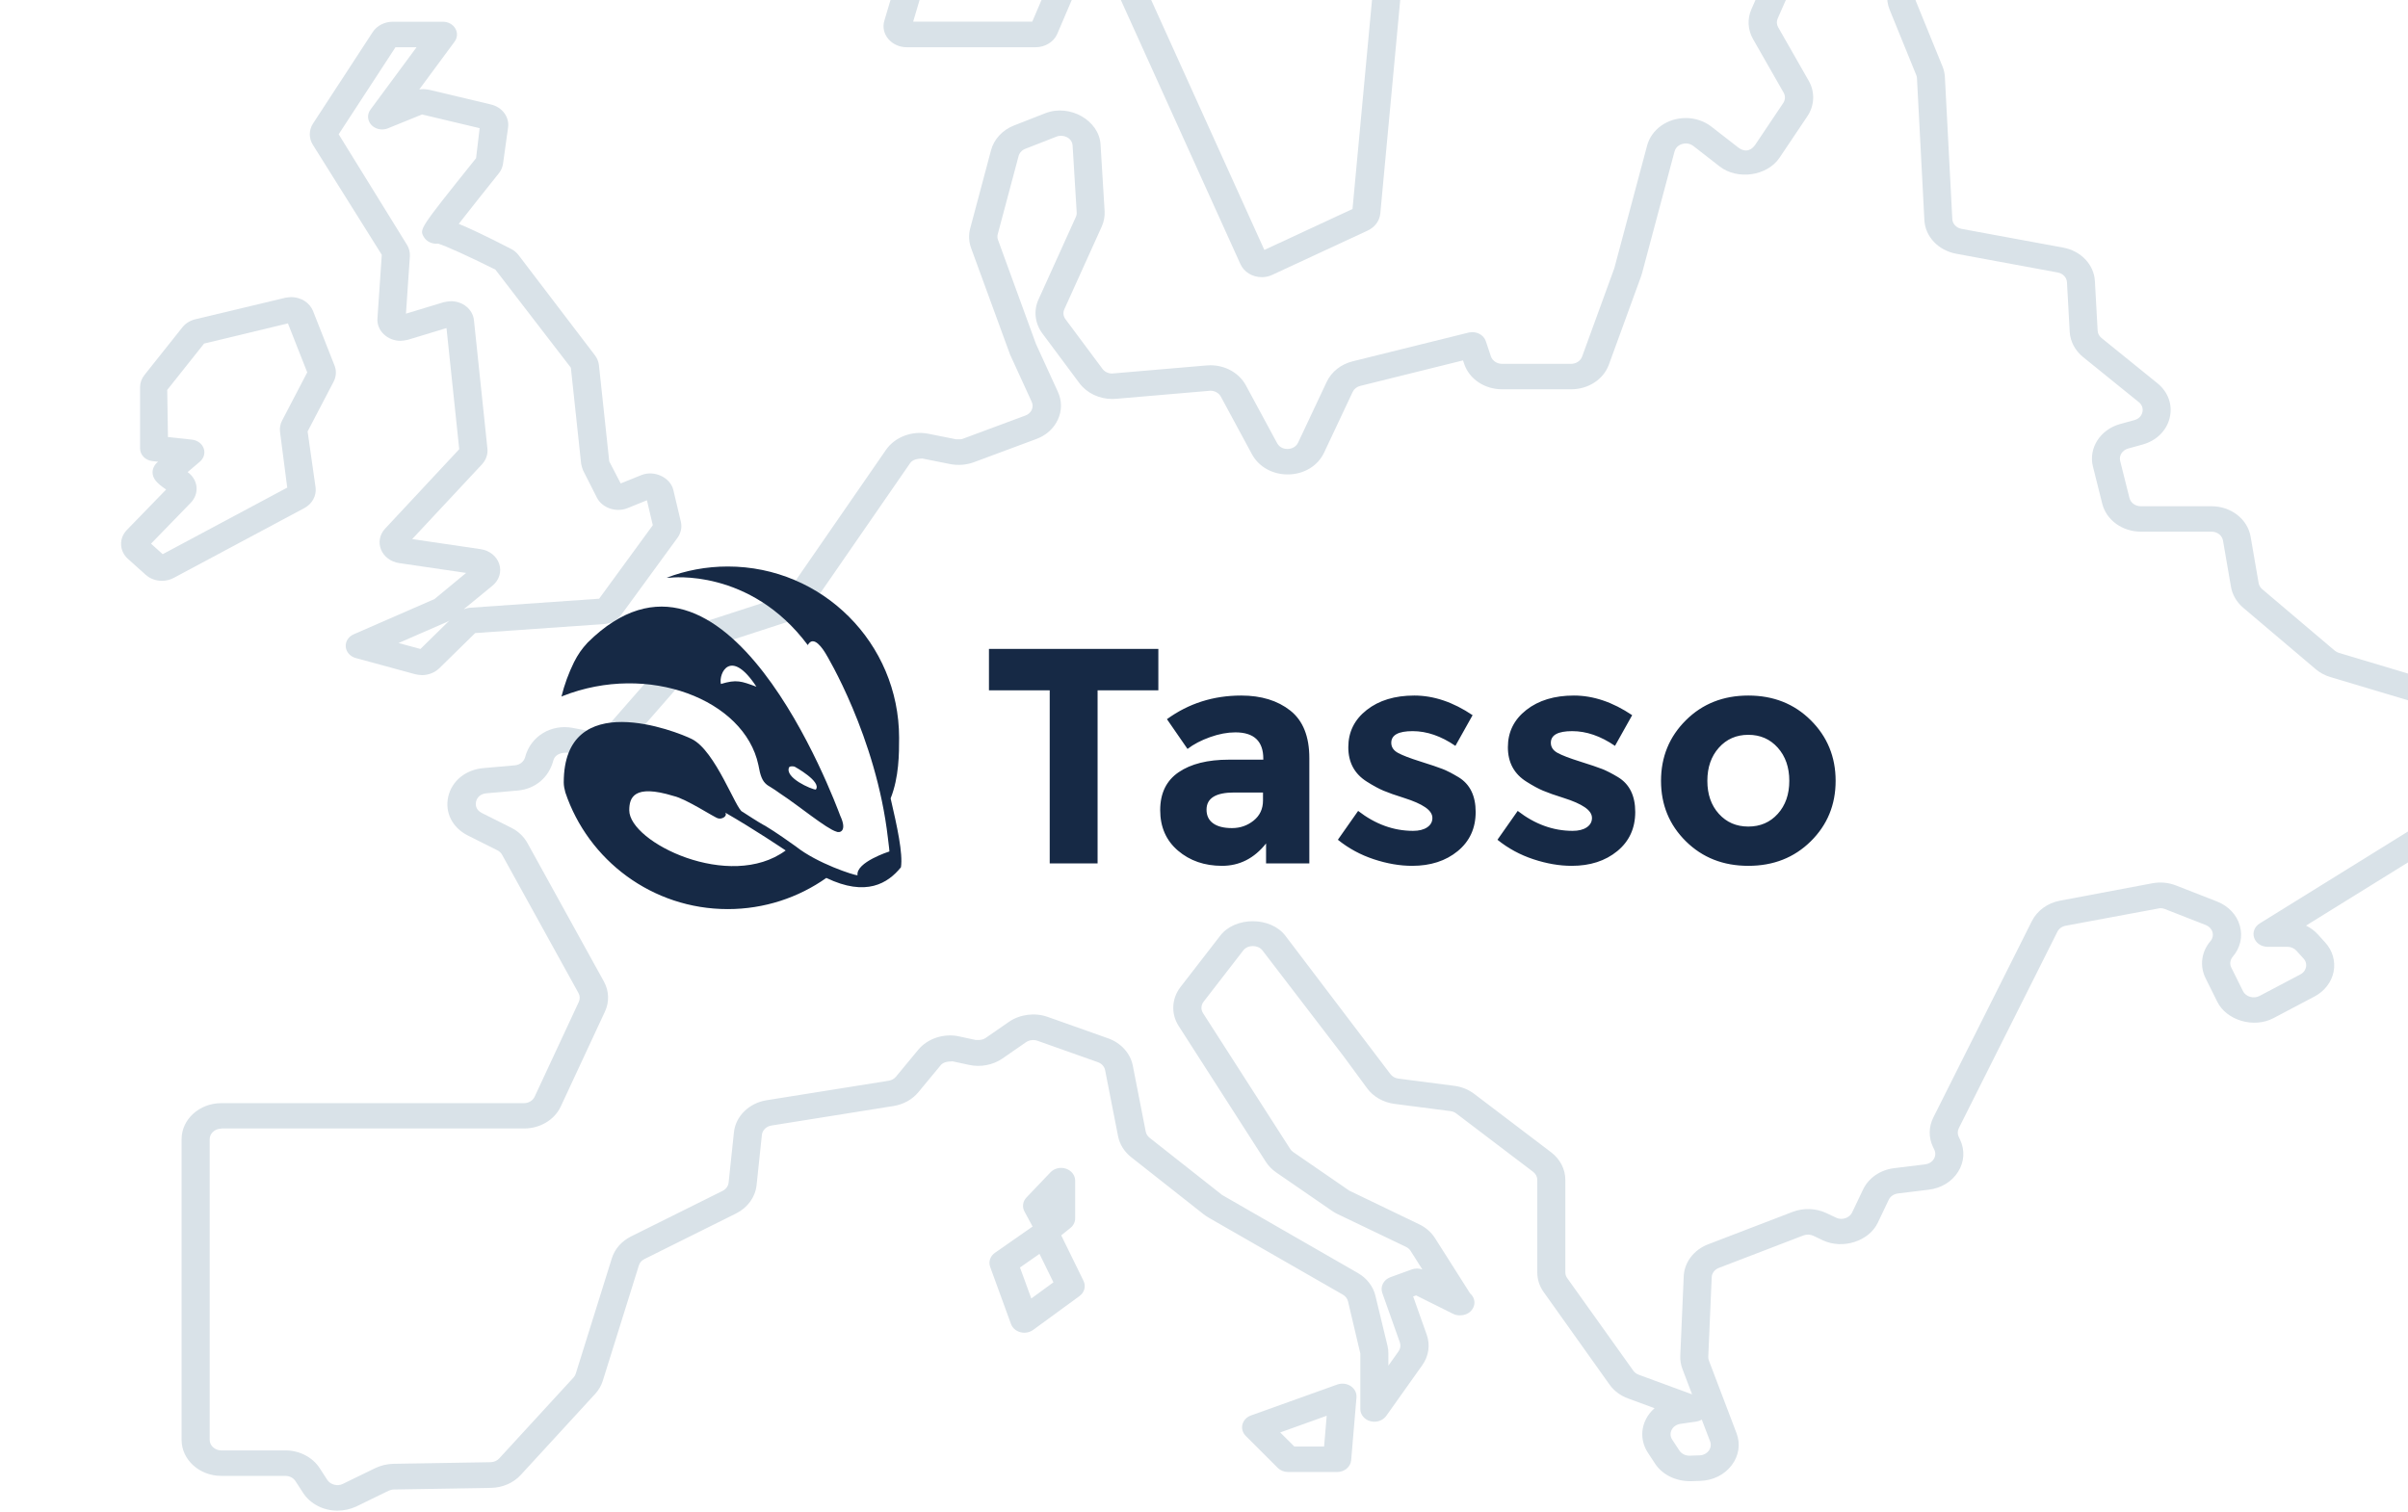<?xml version="1.0" encoding="UTF-8"?>
<svg width="935px" height="587px" viewBox="0 0 935 587" version="1.1" xmlns="http://www.w3.org/2000/svg" xmlns:xlink="http://www.w3.org/1999/xlink">
    <!-- Generator: Sketch 44.1 (41455) - http://www.bohemiancoding.com/sketch -->
    <title>Group</title>
    <desc>Created with Sketch.</desc>
    <defs></defs>
    <g id="Welcome" stroke="none" stroke-width="1" fill="none" fill-rule="evenodd">
        <g id="Artboard" transform="translate(-241, -513)">
            <g id="Group" transform="translate(288, 40)">
                <g id="europe-map" fill="#D9E2E8">
                    <path d="M84.002,1059.659 C78.568,1059.659 73.481,1057.024 70.719,1052.791 L67.713,1048.162 C66.917,1046.938 65.426,1046.157 63.833,1046.157 L38.937,1046.157 C30.433,1046.157 23.509,1039.884 23.509,1032.165 L23.509,915.401 C23.509,907.682 30.433,901.408 38.937,901.408 L156.443,901.408 C158.267,901.408 159.898,900.417 160.592,898.902 L177.742,862.091 C178.256,860.971 178.217,859.735 177.626,858.663 L147.951,804.933 C147.54,804.198 146.911,803.592 146.114,803.207 L134.681,797.471 C128.643,794.439 125.65,788.516 127.05,782.382 C128.451,776.249 133.795,771.9 140.667,771.294 L152.936,770.209 C154.837,770.034 156.43,768.775 156.892,767.073 C159.063,758.747 167.157,754.165 175.263,755.658 L183.793,757.267 C186.233,757.337 187.377,756.789 188.237,755.786 L220.726,718.613 C222.524,716.561 224.901,715.01 227.624,714.124 L256.439,704.773 C257.376,704.47 258.211,703.875 258.751,703.082 L297.033,647.674 C300.489,642.706 307.117,640.199 313.412,641.435 L324.216,643.592 C325.783,643.662 326.361,643.592 326.888,643.383 L351.155,634.369 C352.285,633.961 353.146,633.168 353.608,632.177 C354.071,631.163 354.071,630.043 353.595,629.029 L345.194,610.688 L330.074,569.353 C329.162,566.869 329.046,564.211 329.727,561.657 L337.82,531.306 C338.963,527.05 342.278,523.482 346.684,521.745 L358.811,516.999 C368.356,513.221 379.751,519.762 380.329,529.079 L381.909,554.988 C382.024,557.086 381.626,559.174 380.753,561.074 L366.275,593.081 C365.697,594.352 365.851,595.798 366.699,596.941 L381.087,616.261 C381.922,617.392 383.322,618.057 384.825,618.057 L421.488,614.92 C421.668,614.897 422.773,614.85 422.94,614.85 C428.849,614.85 434.155,617.859 436.775,622.674 L448.877,645.073 C449.994,647.149 452.063,647.359 452.898,647.359 C453.604,647.359 455.955,647.172 457.047,644.875 L468.133,621.322 C469.996,617.369 473.67,614.454 478.243,613.311 L523.257,602.153 C526.135,601.476 529.051,602.922 529.924,605.487 L531.903,611.399 C532.481,613.101 534.253,614.291 536.219,614.291 L563.029,614.291 C564.982,614.291 566.69,613.16 567.307,611.504 L579.819,577.177 L592.55,529.545 C594.246,523.237 600.412,518.841 607.58,518.841 C611.229,518.841 614.787,520.042 617.575,522.223 L627.788,530.163 C631.012,532.67 633.35,530.991 634.558,529.184 L645.413,513.011 C646.222,511.799 646.286,510.259 645.58,509.012 L633.697,488.199 C631.629,484.572 631.397,480.328 633.068,476.55 L638.797,463.549 C641.161,458.209 646.775,454.758 653.108,454.758 L706.793,454.758 C709.362,454.758 711.584,456.378 712.124,458.664 C712.676,460.937 711.392,463.258 709.054,464.225 L699.278,468.26 C697.132,469.146 696.092,471.408 696.901,473.402 L707.229,498.751 C707.769,500.034 708.09,501.456 708.18,502.925 L711.058,558.054 C711.148,559.931 712.638,561.506 714.655,561.879 L754.093,569.155 C760.991,570.414 766.078,575.766 766.425,582.156 L767.492,601.418 C767.543,602.502 768.095,603.54 768.995,604.263 L790.679,621.811 C794.893,625.228 796.691,630.265 795.471,635.267 C794.251,640.293 790.294,644.175 784.873,645.656 L779.323,647.184 C777.075,647.813 775.713,649.924 776.24,652.011 L779.85,666.423 C780.325,668.289 782.136,669.594 784.256,669.594 L811.644,669.594 C819.288,669.594 825.698,674.573 826.893,681.429 L830.002,699.433 C830.169,700.33 830.644,701.158 831.389,701.8 L859.536,725.656 C860.024,726.064 860.576,726.367 861.193,726.554 L923.459,745.187 C929.805,747.087 934.057,752.428 934.057,758.479 L934.057,771.958 C934.057,776.587 931.539,780.913 927.326,783.525 L848.411,832.451 C850.158,833.302 851.725,834.468 853.022,835.891 L855.823,838.98 C858.726,842.152 859.908,846.315 859.112,850.372 C858.302,854.418 855.605,857.928 851.686,859.992 L835.77,868.387 C828.139,872.41 817.567,869.297 813.957,862.044 L809.396,852.868 C807.045,848.122 807.765,842.618 811.272,838.514 C812.133,837.511 812.441,836.229 812.081,834.993 C811.734,833.757 810.784,832.754 809.499,832.241 L793.582,826.014 C793.017,825.781 792.413,825.676 791.784,825.676 L755.043,832.509 C753.656,832.766 752.461,833.64 751.87,834.818 L713.576,911.145 C713.062,912.194 713.036,913.395 713.537,914.456 L714.089,915.61 C716.003,919.68 715.734,924.204 713.319,928.04 C710.916,931.876 706.793,934.418 701.975,935.001 L689.913,936.482 C688.345,936.692 687.009,937.601 686.38,938.919 L682.128,947.839 C678.698,955.022 668.536,958.298 660.828,954.683 L657.116,952.923 C655.96,952.363 654.521,952.305 653.262,952.771 L620.388,965.399 C618.782,966.017 617.703,967.428 617.639,969.002 L616.303,999.878 C616.277,1000.403 616.354,1000.904 616.547,1001.37 L627.261,1029.529 C628.88,1033.774 628.199,1038.333 625.398,1042.017 C622.598,1045.714 618.166,1047.929 613.22,1048.092 L609.43,1048.221 L609.392,1048.221 C603.444,1048.221 598.37,1045.585 595.62,1041.364 L592.846,1037.132 C590.238,1033.144 589.968,1028.258 592.139,1024.061 C592.948,1022.463 594.079,1021.053 595.453,1019.875 L585.138,1016.074 C582.196,1015.001 579.717,1013.147 577.982,1010.722 L552.393,974.774 C550.761,972.5 549.913,969.865 549.913,967.16 L549.913,931.223 C549.913,930.011 549.322,928.868 548.295,928.075 L518.465,905.42 C517.81,904.918 517.027,904.603 516.192,904.498 L494.468,901.688 C490.113,901.117 486.221,898.902 483.806,895.59 L474.685,883.184 L443.173,842.059 C441.452,839.867 437.521,839.832 435.786,842.047 L420.332,862.021 C419.33,863.327 419.24,865.064 420.114,866.428 L453.977,919.202 C454.272,919.668 454.683,920.076 455.171,920.414 L476.92,935.386 L504.065,948.457 C506.647,949.693 508.766,951.57 510.218,953.856 L523.809,975.263 C524.85,976.161 525.505,977.444 525.505,978.855 C525.505,981.583 523.064,983.81 520.033,983.81 C519.968,983.81 519.866,983.822 519.776,983.81 C518.876,983.81 517.964,983.612 517.142,983.192 L502.857,976.068 L501.714,976.476 L506.968,991.284 C508.394,995.319 507.777,999.645 505.234,1003.189 L491.257,1022.86 C489.934,1024.702 487.454,1025.53 485.116,1024.924 C482.791,1024.306 481.198,1022.37 481.198,1020.178 L481.198,998.63 L476.419,978.365 C476.162,977.304 475.443,976.371 474.441,975.788 L422.298,945.868 C421.668,945.519 421.039,945.087 420.435,944.621 L392.212,922.373 C389.552,920.275 387.754,917.394 387.137,914.258 L382.101,888.594 C381.832,887.183 380.765,886.017 379.288,885.492 L355.779,877.156 C354.366,876.677 352.658,876.876 351.399,877.727 L342.239,884.07 C338.591,886.6 333.735,887.521 329.316,886.554 L322.88,885.166 C320.465,885.201 319.09,885.667 318.255,886.682 L309.622,897.118 C307.272,899.974 303.842,901.887 299.949,902.516 L252.546,910.095 C250.555,910.41 249.026,911.903 248.834,913.722 L246.765,933.299 C246.264,937.916 243.284,942.009 238.826,944.236 L203.229,961.948 C202.176,962.472 201.392,963.358 201.071,964.408 L187.056,1009.229 C186.465,1011.107 185.463,1012.844 184.062,1014.36 L155.222,1045.772 C152.37,1048.885 148.17,1050.716 143.686,1050.809 L105.944,1051.439 C105.237,1051.45 104.518,1051.625 103.875,1051.928 L91.273,1058.073 C89.051,1059.088 86.533,1059.659 84.002,1059.659 L84.002,1059.659 Z M38.937,911.308 C36.458,911.308 34.415,913.139 34.415,915.401 L34.415,1032.165 C34.415,1034.415 36.445,1036.257 38.937,1036.257 L63.833,1036.257 C69.267,1036.257 74.355,1038.892 77.117,1043.137 L80.11,1047.754 C81.292,1049.55 84.054,1050.319 86.109,1049.27 L98.737,1043.125 C100.882,1042.099 103.285,1041.528 105.725,1041.469 L143.481,1040.84 C144.791,1040.816 146.011,1040.28 146.846,1039.371 L175.699,1007.947 C176.098,1007.515 176.406,1007.002 176.56,1006.466 L190.575,961.644 C191.706,958.03 194.339,955.033 197.975,953.191 L233.585,935.468 C234.895,934.815 235.756,933.625 235.91,932.273 L237.978,912.719 C238.634,906.492 243.849,901.362 250.645,900.277 L298.061,892.698 C299.204,892.512 300.206,891.964 300.887,891.136 L309.52,880.7 C313.117,876.316 319.527,874.159 325.436,875.488 L331.859,876.876 C333.761,876.981 334.84,876.677 335.636,876.141 L344.796,869.81 C349.022,866.895 354.854,866.16 359.736,867.886 L383.27,876.234 C388.268,877.995 391.929,882.064 392.854,886.833 L397.877,912.474 C398.069,913.395 398.596,914.235 399.354,914.841 L427.577,937.088 L480.26,967.381 C483.729,969.363 486.208,972.593 487.069,976.231 L491.745,995.61 C491.989,996.601 492.092,997.604 492.092,998.607 L492.092,1003.341 L496.036,997.791 C496.781,996.753 496.961,995.494 496.549,994.304 L489.728,975.112 C488.855,972.628 490.229,969.958 492.888,968.99 L501.174,965.982 C502.51,965.504 504,965.516 505.298,966.005 L500.737,958.799 C500.313,958.123 499.684,957.587 498.926,957.214 L472.411,944.504 C471.666,944.154 470.947,943.735 470.279,943.28 L448.53,928.308 C446.886,927.166 445.55,925.79 444.509,924.181 L410.646,871.407 C407.64,866.708 407.91,860.785 411.365,856.319 L426.82,836.345 C432.588,828.871 446.359,828.894 452.101,836.392 L492.863,890.098 C493.582,891.066 494.712,891.719 495.984,891.871 L517.707,894.681 C520.546,895.042 523.218,896.126 525.441,897.817 L555.283,920.484 C558.79,923.155 560.807,927.061 560.807,931.223 L560.807,967.148 C560.807,967.929 561.064,968.71 561.539,969.363 L587.193,1005.3 C587.707,1006.011 588.426,1006.547 589.274,1006.862 L610.021,1014.5 L606.257,1004.589 C605.628,1002.944 605.358,1001.219 605.435,999.47 L606.771,968.606 C607.015,963.219 610.702,958.368 616.162,956.258 L649.048,943.63 C653.3,942.021 658.182,942.207 662.203,944.119 L665.928,945.88 C668.189,946.999 671.144,945.997 672.146,943.886 L676.398,934.966 C678.556,930.43 683.078,927.329 688.474,926.653 L700.549,925.172 C701.95,924.997 703.157,924.262 703.851,923.143 C704.557,922.012 704.647,920.694 704.082,919.493 L703.53,918.339 C701.821,914.713 701.872,910.597 703.671,907.017 L741.966,830.678 C744.008,826.621 748.081,823.659 752.872,822.773 L788.701,816.022 C791.848,815.427 795.06,815.742 797.963,816.885 L813.88,823.111 C818.299,824.86 821.523,828.276 822.705,832.509 C823.9,836.73 822.898,841.126 819.93,844.566 C818.915,845.778 818.697,847.376 819.391,848.763 L823.951,857.94 C824.992,860.05 828.024,860.983 830.31,859.794 L846.227,851.398 C847.794,850.571 848.257,849.276 848.398,848.588 C848.539,847.877 848.603,846.525 847.447,845.254 L844.647,842.175 C843.786,841.231 842.514,840.683 841.165,840.683 L833.47,840.683 C831.068,840.683 828.961,839.272 828.255,837.185 C827.548,835.109 828.422,832.859 830.387,831.635 L921.224,775.305 C922.47,774.535 923.202,773.276 923.202,771.923 L923.202,758.444 C923.202,756.684 921.943,755.121 920.093,754.561 L857.84,735.929 C855.682,735.287 853.768,734.25 852.136,732.85 L823.99,708.994 C821.485,706.86 819.815,704.003 819.275,700.948 L816.166,682.934 C815.82,680.928 813.944,679.471 811.709,679.471 L784.32,679.471 C777.088,679.471 770.896,675.005 769.277,668.603 L765.667,654.18 C763.869,647.044 768.506,639.791 776.227,637.669 L781.777,636.142 C784.063,635.5 784.706,633.81 784.873,633.098 C785.04,632.387 785.245,630.603 783.472,629.169 L761.788,611.621 C758.718,609.125 756.842,605.557 756.649,601.861 L755.583,582.61 C755.48,580.745 754.003,579.182 751.999,578.821 L712.548,571.533 C705.624,570.251 700.549,564.875 700.215,558.474 L697.338,503.357 C697.312,502.937 697.222,502.541 697.068,502.179 L686.727,476.772 C685.031,472.621 685.673,468.155 688.063,464.61 L653.159,464.61 C651.309,464.61 649.678,465.625 648.984,467.187 L643.255,480.188 C642.766,481.296 642.831,482.532 643.447,483.593 L655.317,504.394 C657.784,508.697 657.591,513.956 654.804,518.118 L643.948,534.291 C639.195,541.334 627.672,543.024 620.735,537.649 L610.522,529.697 C609.469,528.881 608.364,528.706 607.619,528.706 C605.833,528.706 603.778,529.674 603.2,531.842 L590.572,579.159 C590.533,579.322 590.251,580.185 590.199,580.348 L577.713,614.594 C575.632,620.319 569.748,624.178 563.068,624.178 L536.258,624.178 C529.423,624.178 523.501,620.202 521.51,614.267 L521.073,612.961 L481.185,622.861 C479.849,623.187 478.77,624.05 478.231,625.193 L467.144,648.746 C464.678,653.982 459.244,657.246 452.962,657.246 C447.04,657.246 441.734,654.238 439.126,649.411 L427.038,627.024 C426.28,625.636 424.687,624.738 423.004,624.738 L386.341,627.875 C386.161,627.898 385.069,627.945 384.902,627.945 C379.789,627.945 374.997,625.648 372.12,621.8 L357.719,602.456 C354.829,598.55 354.276,593.629 356.242,589.292 L370.732,557.273 C371.002,556.702 371.105,556.084 371.066,555.477 L369.486,529.58 C369.307,526.455 365.799,525.033 363.217,526.059 L351.09,530.805 C349.806,531.306 348.842,532.355 348.508,533.603 L340.415,563.942 C340.21,564.689 340.248,565.458 340.518,566.17 L355.24,606.537 L363.77,625.17 C365.363,628.633 365.363,632.457 363.77,635.932 C362.19,639.407 359.209,642.088 355.368,643.499 L331.114,652.512 C328.224,653.574 324.999,653.818 321.942,653.224 L311.164,651.067 C308.749,651.102 307.194,651.685 306.372,652.886 L268.077,708.306 C266.227,710.964 263.44,712.993 260.19,714.054 L231.375,723.406 C230.579,723.662 229.885,724.117 229.371,724.7 L196.883,761.872 C193.273,765.988 187.39,767.959 181.686,766.898 L173.143,765.289 C170.111,765.23 168.338,766.49 167.85,768.344 C166.065,775.118 160.643,779.409 154.092,779.992 L141.824,781.076 C138.766,781.345 138.008,783.63 137.841,784.318 C137.687,785.006 137.379,787.373 140.076,788.714 L151.484,794.439 C154.195,795.78 156.391,797.855 157.804,800.409 L187.479,854.15 C189.509,857.823 189.65,862.114 187.878,865.88 L170.741,902.691 C168.313,907.892 162.725,911.238 156.533,911.238 L38.937,911.238 L38.937,911.308 Z M613.785,1024.317 C613.169,1024.679 612.462,1024.935 611.704,1025.052 L605.461,1025.961 C603.971,1026.183 602.737,1027.023 602.095,1028.258 C601.453,1029.494 601.53,1030.894 602.301,1032.071 L605.075,1036.304 C605.885,1037.54 607.375,1038.309 608.968,1038.309 L612.912,1038.181 C614.363,1038.135 615.661,1037.482 616.47,1036.409 C617.279,1035.336 617.485,1034.007 617.022,1032.759 L613.785,1024.317 L613.785,1024.317 Z" id="Shape"></path>
                    <path d="M472.193,1044.653 L453.155,1044.653 C451.613,1044.653 450.149,1044.058 449.121,1043.032 L436.711,1030.637 C435.504,1029.425 435.028,1027.769 435.427,1026.171 C435.838,1024.586 437.071,1023.291 438.741,1022.685 L472.257,1010.675 C474.043,1010.069 475.995,1010.29 477.498,1011.305 C479.014,1012.319 479.849,1013.975 479.708,1015.666 L477.64,1040.082 C477.408,1042.659 475.045,1044.653 472.193,1044.653 L472.193,1044.653 Z M455.57,1034.742 L467.131,1034.742 L468.146,1022.802 L450.084,1029.285 L455.57,1034.742 L455.57,1034.742 Z" id="Shape"></path>
                    <path d="M350.731,990.561 C350.217,990.561 349.69,990.492 349.189,990.352 C347.468,989.897 346.119,988.696 345.554,987.168 L337.473,965.003 C336.741,962.997 337.486,960.805 339.336,959.511 L355.484,948.247 C356.82,947.326 358.554,946.999 360.147,947.373 C361.766,947.746 363.102,948.772 363.795,950.159 L373.726,970.436 C374.728,972.5 374.085,974.902 372.158,976.313 L354.161,989.465 C353.184,990.188 351.964,990.561 350.731,990.561 L350.731,990.561 Z M349.048,965.224 L353.441,977.257 L362.035,970.984 L356.627,959.942 L349.048,965.224 L349.048,965.224 Z" id="Shape"></path>
                    <path d="M360.353,954.87 C360.006,954.87 359.646,954.847 359.299,954.777 C357.629,954.485 356.203,953.494 355.445,952.107 L350.782,943.466 C349.819,941.682 350.127,939.537 351.566,938.033 L360.892,928.262 C362.369,926.699 364.772,926.14 366.93,926.862 C369.062,927.597 370.476,929.439 370.476,931.503 L370.476,946.16 C370.476,947.571 369.808,948.923 368.638,949.856 L363.988,953.611 C362.973,954.439 361.689,954.87 360.353,954.87 L360.353,954.87 Z" id="Shape"></path>
                    <path d="M15.865,698.558 C13.476,698.558 11.228,697.719 9.519,696.179 L2.672,690.023 C-0.719,686.968 -0.886,682.036 2.274,678.794 L17.51,663.1 C13.925,660.675 12.204,658.867 12.243,656.325 C12.255,654.833 13.103,653.259 14.401,652.314 L12.204,652.069 C9.455,651.778 7.387,649.667 7.387,647.149 L7.387,623.409 C7.387,621.672 7.978,620.004 9.108,618.605 L23.817,600.112 C25.025,598.596 26.797,597.477 28.827,596.987 L63.769,588.639 C64.219,588.534 65.593,588.382 66.069,588.382 C69.858,588.382 73.276,590.562 74.56,593.804 L82.885,614.932 C83.694,616.914 83.578,619.211 82.563,621.182 L72.44,640.549 L75.536,662.307 C75.948,665.537 74.226,668.685 71.143,670.329 L20.477,697.415 C19.077,698.162 17.484,698.558 15.865,698.558 L15.865,698.558 Z M11.639,684.135 L16.174,688.216 L64.527,662.365 L61.739,640.771 C61.534,639.22 61.817,637.669 62.549,636.293 L72.299,617.602 L64.797,598.585 L32.244,606.42 L17.933,624.423 L18.216,642.73 L27.53,643.732 C29.637,643.966 31.409,645.26 32.077,647.091 C32.745,648.909 32.193,650.915 30.664,652.244 C28.801,653.842 27.196,655.206 25.847,656.337 C27.761,657.69 28.994,659.672 29.277,661.852 C29.572,664.149 28.776,666.47 27.093,668.219 L11.639,684.135 L11.639,684.135 Z" id="Shape"></path>
                    <path d="M442.98,580.64 C439.293,580.64 436.018,578.634 434.63,575.544 L378.402,451.318 L363.539,486.123 C362.202,489.248 358.837,491.347 355.137,491.347 L305.101,491.347 C302.261,491.347 299.654,490.169 297.919,488.129 C296.198,486.088 295.646,483.5 296.391,481.016 L322.353,393.624 L298.305,400.981 C297.74,401.144 296.031,401.401 295.44,401.401 C291.368,401.401 287.784,398.906 286.73,395.326 L282.427,380.798 C281.63,378.151 282.35,375.317 284.354,373.254 L333.863,322.521 C334.75,321.599 335.906,320.853 337.204,320.363 L393.008,299.865 L387.792,298.093 C385.364,297.276 383.425,295.516 382.5,293.277 L378.337,283.005 C376.809,279.18 378.607,274.889 382.513,272.965 L400.318,264.278 L459.295,152.773 C459.411,152.563 459.809,151.945 459.95,151.747 L519.018,74.312 C519.686,73.415 520.649,72.587 521.767,71.969 L582.273,38.574 L653.082,4.189 C654.277,3.606 655.639,3.268 657.013,3.221 L744.599,0.329 L744.612,0.329 C748.762,0.329 752.179,2.521 753.451,5.798 L756.791,14.391 C757.934,17.365 757.099,20.699 754.671,22.903 L731.188,44.229 L724.957,109.992 L745.884,128.987 C747.927,130.852 748.864,133.499 748.389,136.088 L739.718,186.191 L757.112,230.079 C757.818,231.828 757.818,233.787 757.099,235.571 L747.104,261.445 L757.6,312.271 L773.195,329.96 C775.726,332.91 775.752,337.014 773.285,339.964 L708.103,417.9 C706.471,419.859 703.966,421.048 701.243,421.13 L659.608,422.564 L628.61,432.51 C628.032,432.697 626.233,432.976 625.629,432.976 C623.587,432.976 621.583,432.335 620.003,431.181 L591.291,410.356 C589.377,408.957 588.157,406.881 587.938,404.666 L582.376,341.247 C582.183,339.055 582.941,336.944 584.508,335.277 L624.114,293.464 L659.107,254.636 L638.373,214.397 L604.754,220.658 L585.446,258.518 L580.012,295.283 C579.704,297.463 578.458,299.387 576.531,300.705 L516.397,342.354 L495.278,430.668 L523.719,427.496 C527.304,427.485 529.86,428.429 531.556,430.178 C533.264,431.915 534.074,434.247 533.778,436.556 L532.082,449.837 C531.684,453.137 529.025,455.935 525.467,456.81 L497.564,463.596 L488.957,555.932 C488.675,558.777 486.85,561.226 484.089,562.52 L447.053,579.719 C445.819,580.313 444.393,580.64 442.98,580.64 L442.98,580.64 Z M378.337,438.468 C382.012,438.468 385.287,440.462 386.675,443.552 L443.931,570.064 L478.166,554.16 L486.799,461.579 C487.12,458.162 489.779,455.259 493.454,454.361 L521.407,447.563 L522.679,437.617 L493.98,440.812 C490.011,440.765 487.57,439.763 485.836,437.815 C484.127,435.868 483.472,433.373 484.063,430.936 L505.889,339.638 C506.364,337.702 507.559,336.023 509.255,334.857 L569.298,293.254 L574.732,256.711 C574.809,256.21 575.259,254.799 575.503,254.332 L595.197,215.714 C596.404,213.371 598.768,211.657 601.568,211.132 L637.628,204.451 C637.988,204.381 639.067,204.287 639.439,204.287 C642.921,204.287 646.119,206.13 647.597,208.986 L669.474,251.441 C670.926,254.286 670.463,257.679 668.279,260.092 L632.451,299.842 L593.295,341.177 L598.716,403.092 L625.963,422.867 L656.538,413.143 C657.052,412.979 658.645,412.7 659.197,412.676 L699.933,411.277 L763.689,335.055 L748.633,317.658 C747.708,316.586 747.104,315.338 746.848,314.044 L736.416,262.355 C736.147,260.979 736.249,259.533 736.75,258.204 L746.578,232.831 L729.312,188.675 C728.824,187.427 728.67,186.051 728.901,184.71 L737.431,135.376 L716.569,116.44 C714.693,114.738 713.743,112.371 713.961,109.957 L720.333,42.749 C720.5,40.848 721.437,39.006 722.979,37.63 L746.077,16.665 L743.597,10.275 L657.386,13.12 L587.836,47.086 L527.419,80.446 L468.981,157.309 L409.336,269.351 C408.526,270.89 407.203,272.149 405.52,272.977 L389.154,280.976 L392.443,289.079 L409.965,295.049 C412.072,295.772 413.472,297.58 413.498,299.632 C413.524,301.684 412.175,303.515 410.081,304.284 L341.327,329.54 L293.23,379.095 L296.776,391.058 L322.212,383.27 C322.777,383.106 324.498,382.85 325.089,382.85 C327.864,382.85 330.536,384.051 332.245,386.068 C333.953,388.108 334.519,390.685 333.774,393.169 L307.567,481.412 L353.814,481.412 L369.936,443.657 C371.285,440.521 374.586,438.468 378.337,438.468 L378.337,438.468 Z" id="Shape"></path>
                    <path d="M116.825,735.182 C116.298,735.182 114.756,734.973 114.255,734.844 L91.132,728.548 C88.974,727.953 87.432,726.227 87.252,724.187 C87.072,722.146 88.306,720.223 90.323,719.336 L121.719,705.636 L133.987,695.492 L107.961,691.667 C104.762,691.201 102.064,689.183 100.947,686.42 C99.816,683.657 100.433,680.532 102.539,678.293 L131.315,647.44 L126.369,600.404 L111.378,604.951 C110.825,605.114 109.13,605.359 108.539,605.359 C106.085,605.359 103.683,604.415 101.987,602.771 C100.279,601.138 99.405,598.911 99.559,596.672 L101.242,571.941 L74.432,529.149 C72.877,526.63 72.903,523.505 74.534,520.987 L97.722,485.458 C99.341,482.987 102.295,481.447 105.481,481.447 L124.982,481.447 C126.999,481.447 128.849,482.45 129.799,484.071 C130.75,485.692 130.634,487.651 129.517,489.166 L115.797,507.741 C116.324,507.659 116.85,507.613 117.39,507.613 C117.839,507.613 119.201,507.776 119.651,507.869 L143.622,513.571 C148.016,514.609 150.867,518.468 150.276,522.561 L148.324,536.553 C148.118,537.941 147.579,539.2 146.718,540.273 C141.734,546.487 135.233,554.673 131.135,559.931 C135.272,561.634 141.605,564.584 151.458,569.668 C152.589,570.239 153.514,571.02 154.323,572.035 L184.011,610.991 C184.859,612.099 185.398,613.428 185.565,614.827 L189.561,652.174 L194.005,660.744 L202.086,657.48 C207.121,655.497 213.288,658.447 214.444,663.263 L217.373,675.623 C217.874,677.745 217.399,680.007 216.075,681.838 L194.262,711.711 C192.734,713.821 190.254,715.15 187.467,715.36 L137.507,718.847 L123.492,732.594 C121.732,734.238 119.317,735.182 116.825,735.182 L116.825,735.182 Z M107.755,722.718 L116.247,725.026 L127.513,713.973 C127.127,714.218 126.742,714.427 126.549,714.521 L107.755,722.718 L107.755,722.718 Z M113.048,682.351 L139.64,686.268 C143.083,686.781 145.832,688.974 146.846,692.017 C147.836,695.06 146.846,698.267 144.264,700.412 L133.062,709.6 C133.949,709.262 134.925,709.041 135.914,708.982 L185.63,705.508 L206.479,676.964 L204.193,667.274 L196.523,670.387 C192.053,672.101 186.786,670.177 184.795,666.306 L179.438,655.742 C179.181,655.229 178.718,653.655 178.654,653.107 L174.659,615.795 L145.356,577.713 C134.347,572.198 125.945,568.467 123.119,567.604 C122.875,567.639 122.58,567.604 122.4,567.65 C120.357,567.65 118.469,566.613 117.531,564.957 C116.709,563.488 116.272,562.73 118.623,559.139 L118.623,559.139 C121.077,555.384 126.588,548.505 137.854,534.431 L139.241,522.771 L116.876,517.454 L103.464,522.899 C101.242,523.727 98.673,523.144 97.144,521.465 C95.628,519.774 95.5,517.372 96.849,515.565 L114.743,491.347 L106.56,491.347 L84.503,525.149 L111.005,568.035 C111.827,569.353 112.238,570.915 112.149,572.513 L110.633,594.807 L125.239,590.376 C125.791,590.213 127.487,589.968 128.065,589.968 C132.741,589.968 136.595,593.151 137.032,597.384 L142.26,647.219 C142.492,649.388 141.734,651.58 140.205,653.259 L113.048,682.351 L113.048,682.351 Z" id="Shape"></path>
                </g>
                <path d="M171,743.531 C172.152,738.863 173.796,734.39 175.876,730.168 C177.472,727.044 178.828,725.105 181.169,722.549 C234.686,669.559 276.998,783.869 279.266,789.808 C282.134,795.95 278.929,796.551 277.791,795.976 C273.851,794.826 263.271,785.969 255.854,781.115 C253.21,779.154 250.766,777.876 250.687,777.672 C249.015,776.302 248.232,774.396 247.462,770.022 C242.051,744.67 204.681,730.183 171.463,743.309 C171.306,743.384 171.152,743.458 171,743.531 Z M172.523,780.745 C172.16,779.435 171.898,778.121 171.898,776.874 C171.898,739.678 215.75,757.065 221.571,759.975 C230.846,764.491 238.886,787.693 241.309,788.263 C247.323,792.179 249.184,793.232 250.219,793.76 C254.011,796.03 259.972,800.221 261.98,801.682 C270.311,808.329 284.649,812.922 285.968,812.922 C285.234,807.825 298.352,803.652 298.352,803.652 C298.352,803.652 298.211,801.682 297.773,798.515 C293.259,759.079 273.728,727.033 273.728,727.033 C272.621,725.144 268.921,719.332 266.652,723.516 C244.236,693.483 213.26,697.346 213.26,697.346 C212.781,697.346 212.308,697.352 211.841,697.364 C219.216,694.544 227.221,693 235.588,693 C272.327,693 302.11,722.783 302.11,759.522 C302.11,765.608 302.11,774.762 298.82,783.053 C301.346,793.948 303.655,804.466 302.825,809.803 C297.767,816.046 289.325,821.362 273.858,813.94 C263.034,821.566 249.834,826.044 235.588,826.044 C206.269,826.044 181.381,807.078 172.523,780.745 Z M261.57,770.739 C261.57,770.739 260.117,770.292 259.423,770.929 C257.45,775.005 268.198,779.625 269.763,779.625 C272.195,776.561 261.57,770.739 261.57,770.739 Z M258.073,803.274 C257.163,802.682 245.912,795.073 234.623,788.594 C235.55,789.954 233.331,791.261 231.848,790.813 C230.452,790.538 219.489,783.221 214.539,782.119 C198.967,777.336 197.336,782.882 197.336,787.686 C197.336,800.114 236.398,819.232 258.073,803.274 Z M232.921,738.626 C238.992,736.77 240.825,737.518 246.71,739.689 C236.651,724.302 231.948,734.591 232.921,738.626 Z" id="Oval-1-Copy-7" fill="#162945"></path>
                <path d="M379.182,741.086 L379.182,808.291 L360.593,808.291 L360.593,741.086 L337,741.086 L337,725 L402.775,725 L402.775,741.086 L379.182,741.086 Z M461.4,808.291 L444.599,808.291 L444.599,800.546 C439.992,806.345 434.292,809.244 427.5,809.244 C420.708,809.244 415.008,807.278 410.401,803.346 C405.794,799.414 403.49,794.171 403.49,787.617 C403.49,781.064 405.873,776.158 410.639,772.901 C415.406,769.644 421.919,768.016 430.181,768.016 L443.527,768.016 L443.527,767.658 C443.527,760.827 439.912,757.411 432.683,757.411 C429.585,757.411 426.308,758.026 422.853,759.258 C419.397,760.489 416.478,762.018 414.095,763.845 L406.111,752.287 C414.532,746.17 424.144,743.112 434.947,743.112 C442.732,743.112 449.087,745.058 454.013,748.951 C458.938,752.843 461.4,759 461.4,767.42 L461.4,808.291 Z M443.408,783.864 L443.408,780.766 L432.207,780.766 C425.057,780.766 421.483,782.99 421.483,787.438 C421.483,789.742 422.337,791.51 424.044,792.741 C425.752,793.972 428.195,794.588 431.373,794.588 C434.55,794.588 437.35,793.615 439.773,791.669 C442.196,789.722 443.408,787.121 443.408,783.864 Z M519.013,803.525 C514.366,807.338 508.468,809.244 501.318,809.244 C496.552,809.244 491.587,808.39 486.423,806.682 C481.26,804.974 476.613,802.452 472.482,799.116 L480.346,787.915 C487.019,793.079 494.129,795.66 501.676,795.66 C503.979,795.66 505.806,795.204 507.157,794.29 C508.507,793.376 509.182,792.165 509.182,790.656 C509.182,789.146 508.249,787.756 506.382,786.485 C504.515,785.214 501.815,784.023 498.28,782.91 C494.745,781.798 492.044,780.845 490.177,780.051 C488.31,779.256 486.185,778.104 483.802,776.595 C478.956,773.576 476.533,769.108 476.533,763.19 C476.533,757.272 478.916,752.446 483.683,748.712 C488.449,744.979 494.605,743.112 502.152,743.112 C509.699,743.112 517.245,745.654 524.792,750.738 L518.119,762.654 C512.559,758.841 507.018,756.934 501.497,756.934 C495.976,756.934 493.215,758.443 493.215,761.462 C493.215,763.13 494.089,764.441 495.837,765.394 C497.584,766.348 500.484,767.46 504.535,768.731 C508.587,770.002 511.466,770.975 513.174,771.65 C514.882,772.325 516.928,773.378 519.311,774.808 C523.759,777.509 525.984,782.017 525.984,788.332 C525.984,794.648 523.66,799.712 519.013,803.525 Z M580.975,803.525 C576.328,807.338 570.429,809.244 563.28,809.244 C558.514,809.244 553.549,808.39 548.385,806.682 C543.222,804.974 538.575,802.452 534.444,799.116 L542.308,787.915 C548.981,793.079 556.091,795.66 563.637,795.66 C565.941,795.66 567.768,795.204 569.119,794.29 C570.469,793.376 571.144,792.165 571.144,790.656 C571.144,789.146 570.211,787.756 568.344,786.485 C566.477,785.214 563.776,784.023 560.241,782.91 C556.706,781.798 554.005,780.845 552.139,780.051 C550.272,779.256 548.147,778.104 545.764,776.595 C540.918,773.576 538.495,769.108 538.495,763.19 C538.495,757.272 540.878,752.446 545.645,748.712 C550.411,744.979 556.567,743.112 564.114,743.112 C571.661,743.112 579.207,745.654 586.754,750.738 L580.081,762.654 C574.52,758.841 568.98,756.934 563.459,756.934 C557.938,756.934 555.177,758.443 555.177,761.462 C555.177,763.13 556.051,764.441 557.799,765.394 C559.546,766.348 562.446,767.46 566.497,768.731 C570.549,770.002 573.428,770.975 575.136,771.65 C576.844,772.325 578.89,773.378 581.273,774.808 C585.721,777.509 587.945,782.017 587.945,788.332 C587.945,794.648 585.622,799.712 580.975,803.525 Z M620.416,789.047 C623.395,792.344 627.208,793.992 631.855,793.992 C636.502,793.992 640.315,792.344 643.294,789.047 C646.273,785.75 647.763,781.481 647.763,776.238 C647.763,770.995 646.273,766.705 643.294,763.369 C640.315,760.032 636.502,758.364 631.855,758.364 C627.208,758.364 623.395,760.032 620.416,763.369 C617.437,766.705 615.947,770.995 615.947,776.238 C615.947,781.481 617.437,785.75 620.416,789.047 Z M656.104,799.712 C649.669,806.067 641.586,809.244 631.855,809.244 C622.124,809.244 614.041,806.067 607.606,799.712 C601.172,793.357 597.955,785.532 597.955,776.238 C597.955,766.943 601.172,759.099 607.606,752.704 C614.041,746.309 622.124,743.112 631.855,743.112 C641.586,743.112 649.669,746.309 656.104,752.704 C662.538,759.099 665.755,766.943 665.755,776.238 C665.755,785.532 662.538,793.357 656.104,799.712 Z" id="Tasso" fill="#162945"></path>
            </g>
        </g>
    </g>
</svg>